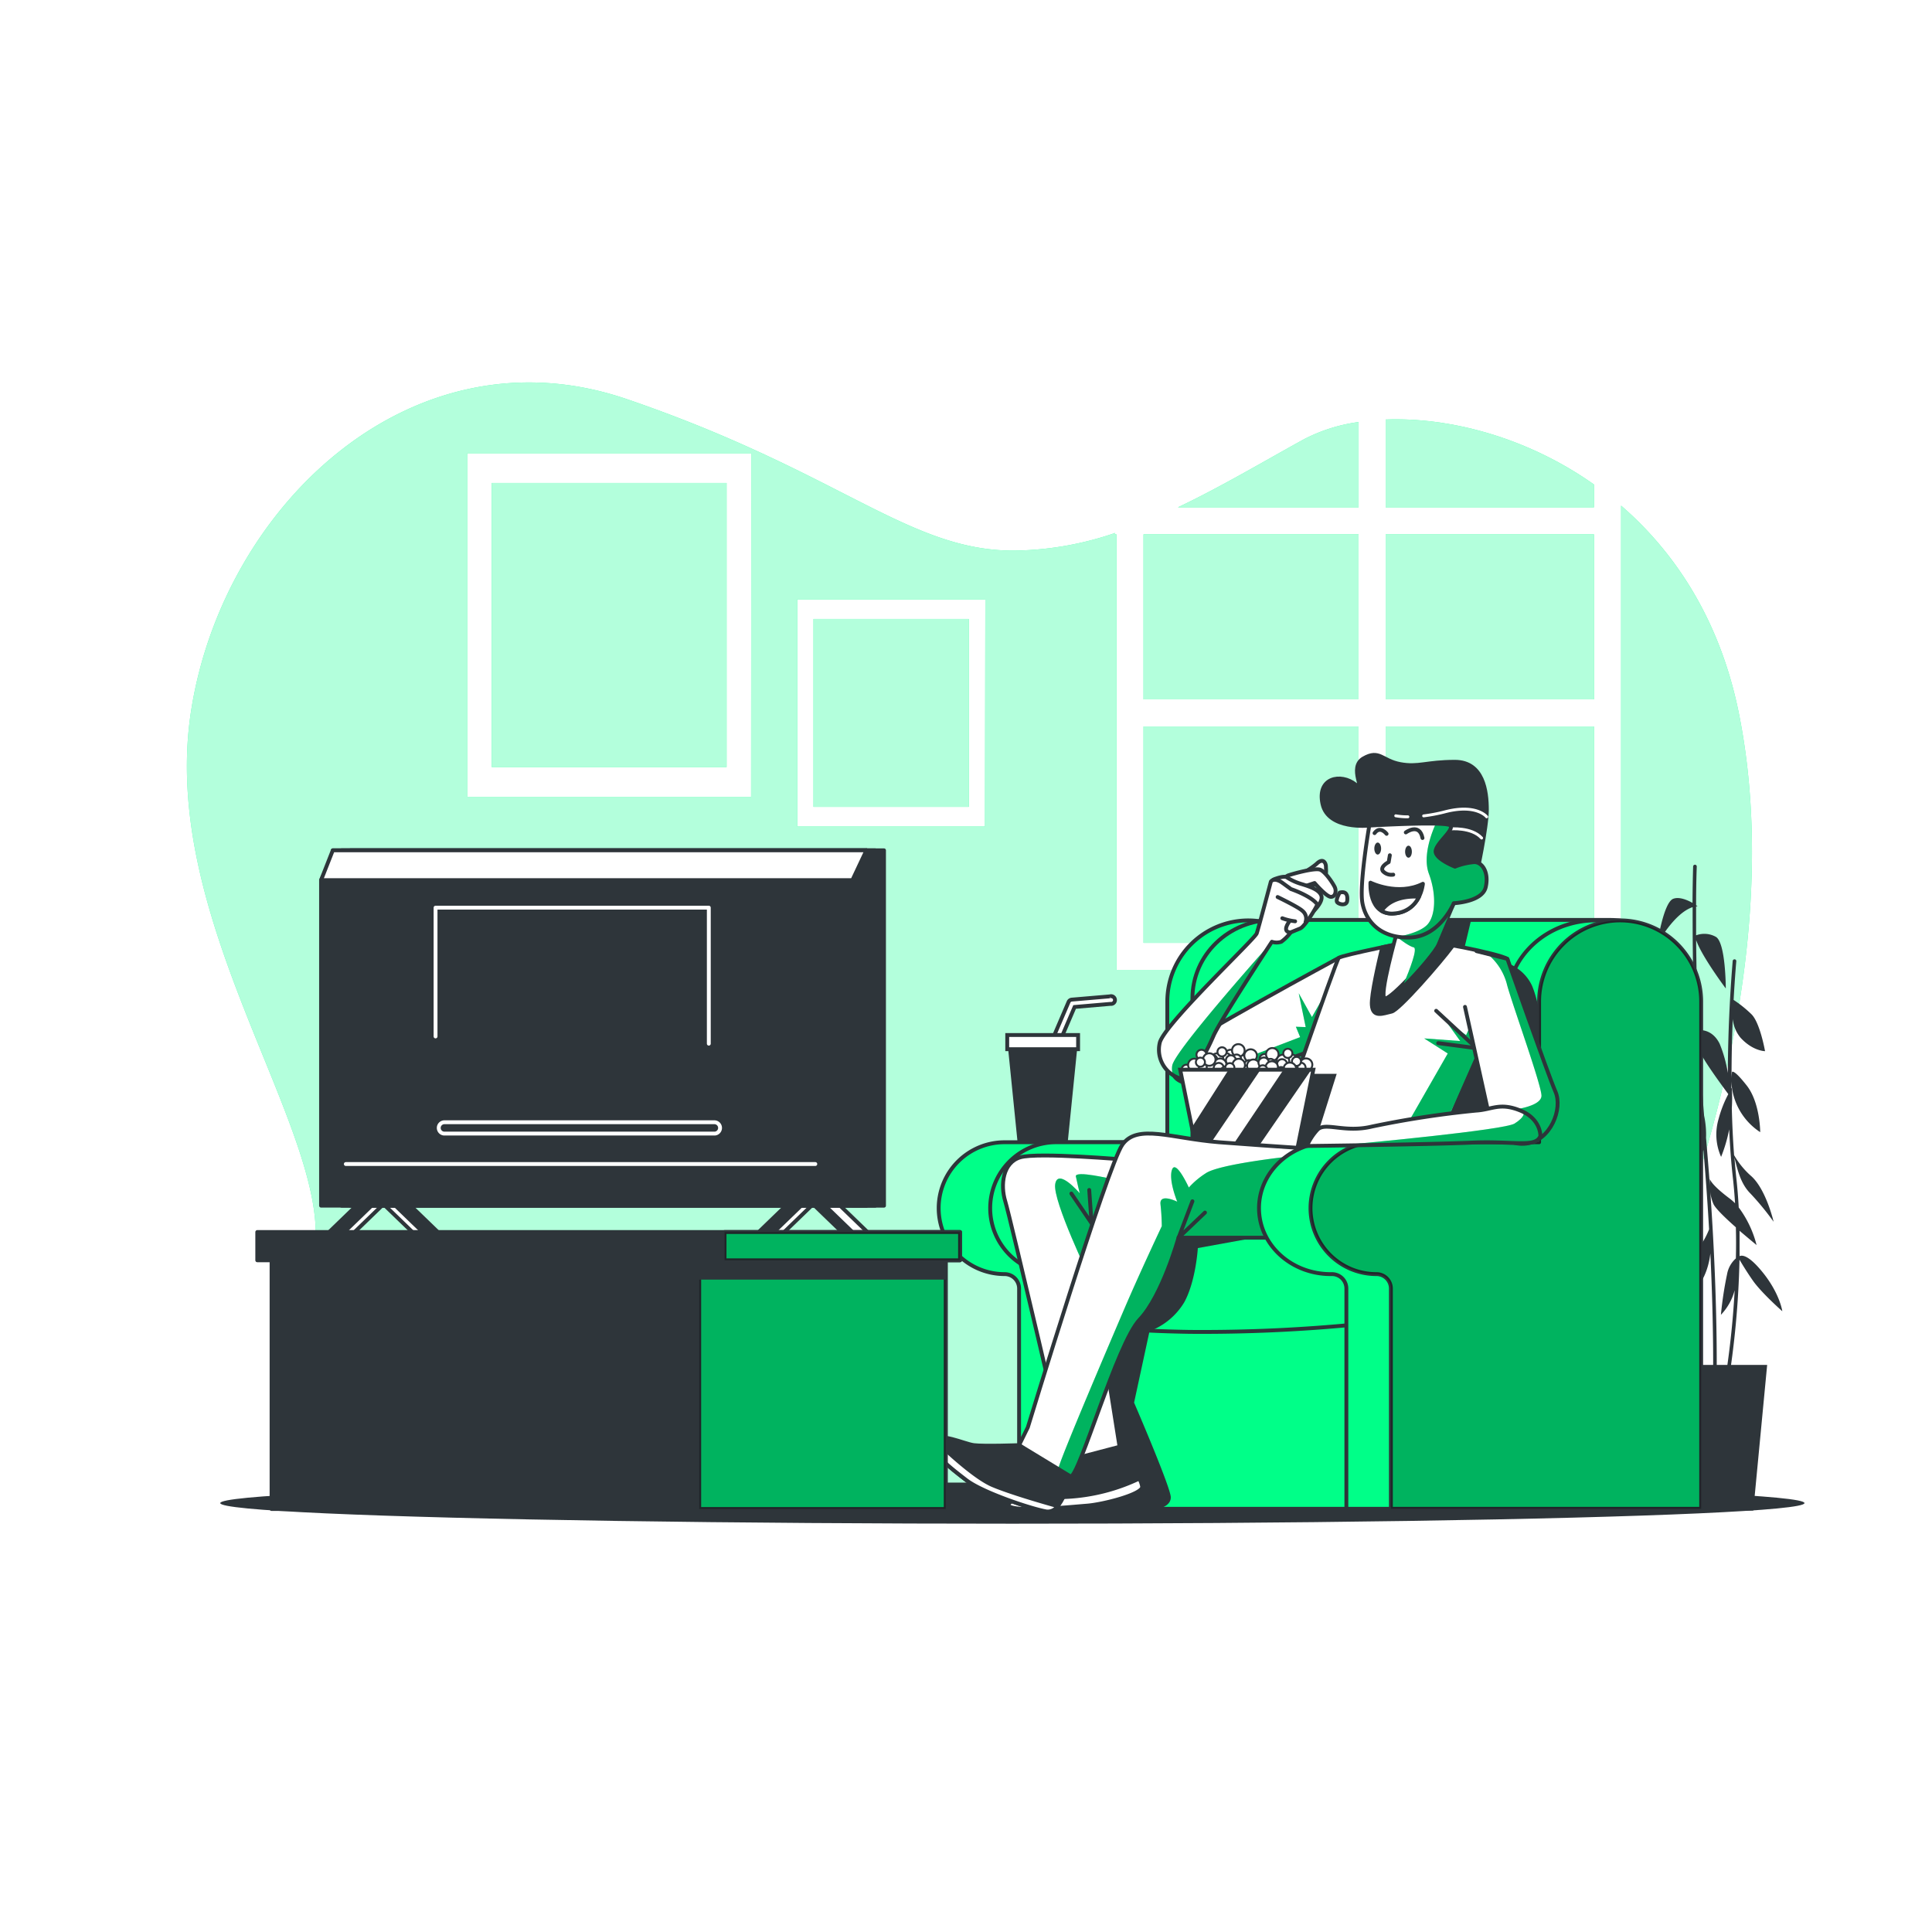 <svg class="animated" id="freepik_stories-movie-night" xmlns="http://www.w3.org/2000/svg" xmlns:xlink="http://www.w3.org/1999/xlink" viewBox="0 0 500 500" version="1.1" xmlns:svgjs="http://svgjs.com/svgjs"><style>svg#freepik_stories-movie-night:not(.animated) .animable {opacity: 0;}svg#freepik_stories-movie-night.animated #freepik--background-simple--inject-1--inject-5 {animation: 1s 1 forwards cubic-bezier(.36,-0.01,.5,1.38) lightSpeedLeft;animation-delay: 0s;}svg#freepik_stories-movie-night.animated #freepik--Shadow--inject-1--inject-5 {animation: 1s 1 forwards cubic-bezier(.36,-0.01,.5,1.38) fadeIn;animation-delay: 0s;}svg#freepik_stories-movie-night.animated #freepik--Plants--inject-1--inject-5 {animation: 1s 1 forwards cubic-bezier(.36,-0.01,.5,1.38) zoomOut;animation-delay: 0s;}svg#freepik_stories-movie-night.animated #freepik--Character--inject-1--inject-5 {animation: 1s 1 forwards cubic-bezier(.36,-0.01,.5,1.38) slideUp;animation-delay: 0s;}svg#freepik_stories-movie-night.animated #freepik--Device--inject-1--inject-5 {animation: 1s 1 forwards cubic-bezier(.36,-0.01,.5,1.38) lightSpeedRight;animation-delay: 0s;}            @keyframes lightSpeedLeft {              from {                transform: translate3d(-50%, 0, 0) skewX(20deg);                opacity: 0;              }              60% {                transform: skewX(-10deg);                opacity: 1;              }              80% {                transform: skewX(2deg);              }              to {                opacity: 1;                transform: translate3d(0, 0, 0);              }            }                    @keyframes fadeIn {                0% {                    opacity: 0;                }                100% {                    opacity: 1;                }            }                    @keyframes zoomOut {                0% {                    opacity: 0;                    transform: scale(1.5);                }                100% {                    opacity: 1;                    transform: scale(1);                }            }                    @keyframes slideUp {                0% {                    opacity: 0;                    transform: translateY(30px);                }                100% {                    opacity: 1;                    transform: inherit;                }            }                    @keyframes lightSpeedRight {              from {                transform: translate3d(50%, 0, 0) skewX(-20deg);                opacity: 0;              }              60% {                transform: skewX(10deg);                opacity: 1;              }              80% {                transform: skewX(-2deg);              }              to {                opacity: 1;                transform: translate3d(0, 0, 0);              }            }        </style><!--Movie night--><g id="freepik--background-simple--inject-1--inject-5" class="animable" style="transform-origin: 250.89px 244.734px;"><rect x="295.94" y="188.01" width="55.66" height="56.01" style="fill: rgb(0, 255, 136); transform-origin: 323.77px 216.015px;" id="elriiy7drqgk" class="animable"></rect><path d="M351.61,131.29V109.22a43.07,43.07,0,0,0-14.36,4.57c-10.47,5.76-21.23,12.19-32.4,17.5Z" style="fill: rgb(0, 255, 136); transform-origin: 328.23px 120.255px;" id="elm1yl34ozpzj" class="animable"></path><rect x="358.61" y="138.29" width="53.91" height="42.71" style="fill: rgb(0, 255, 136); transform-origin: 385.565px 159.645px;" id="el5wputt5o0v4" class="animable"></rect><rect x="358.61" y="188.01" width="53.91" height="56.01" style="fill: rgb(0, 255, 136); transform-origin: 385.565px 216.015px;" id="els9qfr1g27j" class="animable"></rect><rect x="295.94" y="138.29" width="55.66" height="42.71" style="fill: rgb(0, 255, 136); transform-origin: 323.77px 159.645px;" id="elivg0n5e09vk" class="animable"></rect><path d="M358.61,131.29h53.91v-5.9c-17.36-12.28-37.44-17.45-53.91-16.82Z" style="fill: rgb(0, 255, 136); transform-origin: 385.565px 119.904px;" id="elvko8ufduls" class="animable"></path><path d="M430.38,329.44S464,253.82,450,184.51c-4.81-23.8-16.3-41.41-30.46-53.65V251H288.94V138.29h-.35v-.36a83.45,83.45,0,0,1-26.26,4.57c-27.3,0-44.81-20.31-100.12-39.21S57.88,130.59,49.48,183.81,83.09,289.53,81.69,321s-11.41,69.49-11.41,69.49h366.4S423.37,365.85,430.38,329.44Zm-236-123.23H120.9V117.29h73.52Zm60.53,7.7H206.32V155.1H255Z" style="fill: rgb(0, 255, 136); transform-origin: 250.89px 244.734px;" id="eldynaxschfcm" class="animable"></path><rect x="127.26" y="124.99" width="60.78" height="73.52" style="fill: rgb(0, 255, 136); transform-origin: 157.65px 161.75px;" id="elijj7cp1yl4" class="animable"></rect><rect x="210.53" y="160.19" width="40.2" height="48.63" style="fill: rgb(0, 255, 136); transform-origin: 230.63px 184.505px;" id="elz0ccwcmk08n" class="animable"></rect><g id="el9ahhz0eja3l"><g style="opacity: 0.7; transform-origin: 250.89px 244.734px;" class="animable"><rect x="295.94" y="188.01" width="55.66" height="56.01" style="fill: rgb(255, 255, 255); transform-origin: 323.77px 216.015px;" id="elyyz8c4a03eo" class="animable"></rect><path d="M351.61,131.29V109.22a43.07,43.07,0,0,0-14.36,4.57c-10.47,5.76-21.23,12.19-32.4,17.5Z" style="fill: rgb(255, 255, 255); transform-origin: 328.23px 120.255px;" id="el3l6od0lvg0d" class="animable"></path><rect x="358.61" y="138.29" width="53.91" height="42.71" style="fill: rgb(255, 255, 255); transform-origin: 385.565px 159.645px;" id="elw4ybct2asvs" class="animable"></rect><rect x="358.61" y="188.01" width="53.91" height="56.01" style="fill: rgb(255, 255, 255); transform-origin: 385.565px 216.015px;" id="elnaqnohbumcq" class="animable"></rect><rect x="295.94" y="138.29" width="55.66" height="42.71" style="fill: rgb(255, 255, 255); transform-origin: 323.77px 159.645px;" id="elyqpg4wdk5mk" class="animable"></rect><path d="M358.61,131.29h53.91v-5.9c-17.36-12.28-37.44-17.45-53.91-16.82Z" style="fill: rgb(255, 255, 255); transform-origin: 385.565px 119.904px;" id="elzyinrp6zcof" class="animable"></path><path d="M430.38,329.44S464,253.82,450,184.51c-4.81-23.8-16.3-41.41-30.46-53.65V251H288.94V138.29h-.35v-.36a83.45,83.45,0,0,1-26.26,4.57c-27.3,0-44.81-20.31-100.12-39.21S57.88,130.59,49.48,183.81,83.09,289.53,81.69,321s-11.41,69.49-11.41,69.49h366.4S423.37,365.85,430.38,329.44Zm-236-123.23H120.9V117.29h73.52Zm60.53,7.7H206.32V155.1H255Z" style="fill: rgb(255, 255, 255); transform-origin: 250.89px 244.734px;" id="elxhhzoyorh4" class="animable"></path><rect x="127.26" y="124.99" width="60.78" height="73.52" style="fill: rgb(255, 255, 255); transform-origin: 157.65px 161.75px;" id="elcyiy71b2y06" class="animable"></rect><rect x="210.53" y="160.19" width="40.2" height="48.63" style="fill: rgb(255, 255, 255); transform-origin: 230.63px 184.505px;" id="elo3jxy4rj4g" class="animable"></rect></g></g></g><g id="freepik--Shadow--inject-1--inject-5" class="animable" style="transform-origin: 262px 389px;"><ellipse cx="262" cy="389" rx="205" ry="5.33" style="fill: rgb(46, 53, 58); transform-origin: 262px 389px;" id="elyzab5ahjg5" class="animable"></ellipse></g><g id="freepik--Plants--inject-1--inject-5" class="animable" style="transform-origin: 443.645px 307.36px;"><path d="M455.86,328.89c-3.39-4.07-5-4.11-5.66-3.8q0-3.22,0-6.56c2.35,2,4.4,3.69,4.4,3.69a27.58,27.58,0,0,0-4.62-9.73c-.14-2.48-.33-5-.6-7.42-.2-1.81-.36-3.65-.51-5.49.81,3.21,1.6,6.76,4.14,9.3a70.4,70.4,0,0,1,6,7.31s-1.91-8.26-5.72-11.75a21.24,21.24,0,0,1-4.51-5.49c-.3-4.06-.49-8.16-.59-12.18a39.1,39.1,0,0,0,0-5.2l-.11.14c0-.63,0-1.25,0-1.86A16.43,16.43,0,0,0,455.54,293s0-7.62-3.49-12.07-3.81-3.49-3.81-3.49c-.07.59-.11,1.17-.12,1.72,0-5.64.13-10.91.32-15.44a8.93,8.93,0,0,0,2,4.83c3.18,3.49,6.35,3.49,6.35,3.49s-1.27-7.3-3.49-9.53a31.13,31.13,0,0,0-4.64-3.73c.33-6,.68-9.85.69-10a.46.46,0,0,0-.42-.51.48.48,0,0,0-.51.42c0,.2-1.2,13-1.26,29a33.9,33.9,0,0,0-2.12-7.58c-1.9-3.82-5.08-3.5-5.08-3.5a3.12,3.12,0,0,0-.4-.05c-.38-8.76-.55-16.7-.6-23.27,1.4,4.16,7.67,12.52,7.67,12.52s0-11.75-2.54-13.34a6.1,6.1,0,0,0-5.14-.41c0-2.77,0-5.28,0-7.48l.39-.05-.39-.26c0-6.19.17-9.87.17-10a.46.46,0,0,0-.45-.48.47.47,0,0,0-.49.45c0,.1-.12,3.57-.16,9.43-1.34-.75-3.44-1.66-5-1.06-2.54,1-4.13,11.75-4.13,11.75s4.28-8,9.16-9.59c0,6.33,0,15.15.38,25.42-1.13-.15-5.1-.48-7,2-2.23,2.85-5.4,12.7-5.4,12.7l12.4-14.27q.1,3,.24,6.16c-.27.3-.16.88.07,1.56.32,6.65.75,13.75,1.36,21a47,47,0,0,0-4.86,6.46c-3.5,5.4-3.81,13.66-3.81,13.66s7.86-8.18,9.41-11.81c.63,7.33,1.11,14.21,1.47,20.5a20.26,20.26,0,0,1-3.58,5.92c-3.18,3.81-3.18,12.39-3.18,12.39s6-2.8,7.09-12.07c.94,19.73.7,32.27.69,32.45a.47.47,0,0,0,.46.48h0a.46.46,0,0,0,.47-.46c0-.22.39-19.79-1.65-48.56a10.4,10.4,0,0,0,.87,3.38c.62,1.23,3.23,3.71,5.76,5.95.07,2.73.07,5.42,0,8.05a7.13,7.13,0,0,0-2.28,4.11,94.13,94.13,0,0,0-1.59,10.48,14.43,14.43,0,0,0,3.56-6.37,225.32,225.32,0,0,1-2.78,25.14.48.48,0,0,0,.38.55h.09a.47.47,0,0,0,.46-.39A232.9,232.9,0,0,0,450.18,326c.59,1,1.86,3.13,3.46,5.41,2.22,3.18,7.62,7.94,7.62,7.94S460.63,334.61,455.86,328.89Zm-8.26-18.74c-5.08-3.81-5.08-5.08-5.08-5.08a18.27,18.27,0,0,0,0,1.87c-.29-4-.63-8.16-1-12.46a23.22,23.22,0,0,0-.5-5.74c-.47-5.72-.83-11.29-1.12-16.63,1,2.34,5.33,8.27,7.35,11v.11a30.13,30.13,0,0,0-2.47,6.33,14.17,14.17,0,0,0,.64,9.85,38.73,38.73,0,0,0,2.09-7.11c.2,4.32.51,8.68,1,12.92q.33,3.09.52,6.19A13.06,13.06,0,0,0,447.6,310.15Z" style="fill: rgb(46, 53, 58); transform-origin: 443.645px 291.69px;" id="elzacxuox39o" class="animable"></path><polygon points="453.75 390.93 437 390.93 433.42 353.24 457.34 353.24 453.75 390.93" style="fill: rgb(46, 53, 58); transform-origin: 445.38px 372.085px;" id="el35dmqszurb7" class="animable"></polygon></g><g id="freepik--Character--inject-1--inject-5" class="animable" style="transform-origin: 340.848px 293.298px;"><path d="M302.1,259.2v36.41H260a17.06,17.06,0,0,0-17.07,17.06h0A17.07,17.07,0,0,0,260,329.74h0a3.74,3.74,0,0,1,3.74,3.74v57H344V259.2a21,21,0,0,0-20.8-21h0A21,21,0,0,0,302.1,259.2Z" style="fill: rgb(0, 255, 136); stroke: rgb(46, 53, 58); stroke-miterlimit: 10; transform-origin: 293.465px 314.34px;" id="elf1tc3bd137n" class="animable"></path><path d="M315.43,259.2v36.41h-42.1a17.06,17.06,0,0,0-17.07,17.06h0a17.07,17.07,0,0,0,17.07,17.07h0a3.74,3.74,0,0,1,3.74,3.74v57h80.29V259.2a21,21,0,0,0-20.8-21h0A21,21,0,0,0,315.43,259.2Z" style="fill: rgb(0, 255, 136); stroke: rgb(46, 53, 58); stroke-miterlimit: 10; transform-origin: 306.81px 314.34px;" id="el268q9avmqux" class="animable"></path><path d="M326.5,320,310,323s-.5,8.5-3.5,14a17.66,17.66,0,0,1-9,7.5l-4,18.5s9.5,22,9.5,24.5-3.5,3-3.5,3h-20V314H329Z" style="fill: rgb(46, 53, 58); transform-origin: 304.25px 352.25px;" id="elzng4rtmgcmj" class="animable"></path><path d="M308.6,306.08V258.37c0-11.21,9.41-20.3,21-20.3h87c11.6,0,21,9.09,21,20.3v55.77H327.27Z" style="fill: rgb(0, 255, 136); stroke: rgb(46, 53, 58); stroke-miterlimit: 10; transform-origin: 373.1px 276.105px;" id="el0jwah05mhws" class="animable"></path><path d="M380.73,238.06l-1.84,7.7L390,249.15s4.59,1.65,6.47,5.85,3.08,13.24,3.08,13.24l.31,8.62V294h-36l4.92-47.6,4.62-8Z" style="fill: rgb(46, 53, 58); transform-origin: 381.86px 266.03px;" id="el221l0qcnqed" class="animable"></path><path d="M351.19,342.74A409.1,409.1,0,0,1,308,344.69c-21.78-.32-34.78-2.6-34.78-2.6" style="fill: none; stroke: rgb(46, 53, 58); stroke-miterlimit: 10; transform-origin: 312.205px 343.396px;" id="elz8e6n2vgf3o" class="animable"></path><path d="M346.47,247.9S306.73,269.36,304.78,272s-3.17,8,3.66,8.53,32.67-9.26,32.67-9.26Z" style="fill: rgb(255, 255, 255); transform-origin: 324.861px 264.225px;" id="elsvy9z03l9g" class="animable"></path><g style="clip-path: url(&quot;#freepik--clip-path--inject-1--inject-5&quot;); transform-origin: 328.82px 266.984px;" id="elgyn99dxsbp" class="animable"><path d="M343.06,257l-3.53,6.21-3.42-6.16,1.8,8.76-2.54-.09,1.1,2.68-21.89,8.4s7.18.83,12.65-1.2,10.38-3.34,10.38-3.34Z" style="fill: rgb(0, 255, 136); transform-origin: 328.82px 266.984px;" id="elkg3vw70g2f" class="animable"></path><g id="elc7sq4ln2c7t"><path d="M343.06,257l-3.53,6.21-3.42-6.16,1.8,8.76-2.54-.09,1.1,2.68-21.89,8.4s7.18.83,12.65-1.2,10.38-3.34,10.38-3.34Z" style="opacity: 0.3; mix-blend-mode: multiply; transform-origin: 328.82px 266.984px;" class="animable"></path></g></g><path d="M346.47,247.9S306.73,269.36,304.78,272s-3.17,8,3.66,8.53,32.67-9.26,32.67-9.26Z" style="fill: none; stroke: rgb(46, 53, 58); stroke-linecap: round; stroke-linejoin: round; transform-origin: 324.861px 264.225px;" id="elhg99hkn5v4s" class="animable"></path><path d="M335.35,226.75a19.76,19.76,0,0,0,5.36-3.17c1.71-1.71,2.44-.24,2.44.73s.49,3.42-1.95,4.39S335.35,229.19,335.35,226.75Z" style="fill: rgb(255, 255, 255); stroke: rgb(46, 53, 58); stroke-linecap: round; stroke-linejoin: round; transform-origin: 339.27px 225.981px;" id="elsx59njjpe2e" class="animable"></path><path d="M329.82,229.08a21.44,21.44,0,0,1,3.48-2.5c1-.36,7.06-2.1,8.41-1.48s3.14,3.33,3.69,4.41.18,2.65-1,2.59-4.19-3.58-4.19-3.58l-5,1.66s-2.07.92-3.08.33S330.09,230.26,329.82,229.08Z" style="fill: rgb(255, 255, 255); stroke: rgb(46, 53, 58); stroke-linecap: round; stroke-linejoin: round; transform-origin: 337.735px 228.535px;" id="elpcj09tftspo" class="animable"></path><path d="M330.11,227.42s2.28-.86,2.94-.35a14.46,14.46,0,0,0,4,1.78c2.09.67,4.42,1.44,4.92,3s-2,3.93-2,3.93a73,73,0,0,0-6.86-4.18C331,230.54,327.58,228.15,330.11,227.42Z" style="fill: rgb(255, 255, 255); stroke: rgb(46, 53, 58); stroke-linecap: round; stroke-linejoin: round; transform-origin: 335.625px 231.344px;" id="elx7gprehbgyn" class="animable"></path><path d="M334.1,230.09l-2.2-1.6s-2-1.56-3-.34c0,0-3.17,11.95-3.66,13.41S301.37,265,300.15,269.84a7.76,7.76,0,0,0,5.36,9.27c2.93.73,6.83-7.07,8.53-11s15.12-24.38,15.12-24.38a3.87,3.87,0,0,0,2.44,0,11.18,11.18,0,0,0,2.44-2.44l2.44-1c1.21-.48,4.14-5.36,4.38-6.09a.65.65,0,0,0,0-.22C339.18,231.79,334.1,230.09,334.1,230.09Z" style="fill: rgb(255, 255, 255); transform-origin: 320.401px 253.421px;" id="el6hrjzs6wker" class="animable"></path><g style="clip-path: url(&quot;#freepik--clip-path-2--inject-1--inject-5&quot;); transform-origin: 316.232px 261.444px;" id="el7n3jwrzrh72" class="animable"><path d="M303.59,278.25a6.74,6.74,0,0,0,1.92.86c2.93.73,6.83-7.07,8.53-11s15.12-24.38,15.12-24.38-25.06,28-25.78,32A4.92,4.92,0,0,0,303.59,278.25Z" style="fill: rgb(0, 255, 136); mix-blend-mode: multiply; transform-origin: 316.232px 261.444px;" id="elzc6d5k706ag" class="animable"></path><g id="elc79cstaycan"><path d="M303.59,278.25a6.74,6.74,0,0,0,1.92.86c2.93.73,6.83-7.07,8.53-11s15.12-24.38,15.12-24.38-25.06,28-25.78,32A4.92,4.92,0,0,0,303.59,278.25Z" style="opacity: 0.3; mix-blend-mode: multiply; transform-origin: 316.232px 261.444px;" class="animable"></path></g></g><path d="M334.1,230.09l-2.2-1.6s-2-1.56-3-.34c0,0-3.17,11.95-3.66,13.41S301.37,265,300.15,269.84a7.76,7.76,0,0,0,5.36,9.27c2.93.73,6.83-7.07,8.53-11s15.12-24.38,15.12-24.38a3.87,3.87,0,0,0,2.44,0,11.18,11.18,0,0,0,2.44-2.44l2.44-1c1.21-.48,4.14-5.36,4.38-6.09a.65.65,0,0,0,0-.22C339.18,231.79,334.1,230.09,334.1,230.09Z" style="fill: none; stroke: rgb(46, 53, 58); stroke-linecap: round; stroke-linejoin: round; transform-origin: 320.401px 253.421px;" id="elcfgz9vbdmc" class="animable"></path><path d="M331.86,237.64a14.31,14.31,0,0,0,3.32.79" style="fill: none; stroke: rgb(46, 53, 58); stroke-linecap: round; stroke-linejoin: round; transform-origin: 333.52px 238.035px;" id="elzr82yl7gq07" class="animable"></path><path d="M333.6,238.59s-2,2.61.44,2.73" style="fill: none; stroke: rgb(46, 53, 58); stroke-linecap: round; stroke-linejoin: round; transform-origin: 333.434px 239.955px;" id="elzvij43318z" class="animable"></path><path d="M330.65,232.15s5.48,2.64,6.43,3.59a2.54,2.54,0,0,1,.8,2.85" style="fill: none; stroke: rgb(46, 53, 58); stroke-linecap: round; stroke-linejoin: round; transform-origin: 334.341px 235.37px;" id="el0bugx2hmyvql" class="animable"></path><path d="M346.71,231s-1.2,2-.6,2.56,2.4.9,2.55-.45S348.51,230.54,346.71,231Z" style="fill: rgb(255, 255, 255); stroke: rgb(46, 53, 58); stroke-linecap: round; stroke-linejoin: round; transform-origin: 347.318px 232.476px;" id="el5hync5ww7kt" class="animable"></path><path d="M289.74,374.38s5.86,8.45,5.86,10.41-10.08,4.55-14.31,4.87-14.3,1.3-18.53.65,0-2.27,4.23-5.2,8.13-3.9,9.1-7.15Z" style="fill: rgb(46, 53, 58); stroke: rgb(46, 53, 58); stroke-miterlimit: 10; transform-origin: 278.304px 382.454px;" id="ell93gav5fsn" class="animable"></path><path d="M281.29,389.66c4.23-.32,14.31-2.92,14.31-4.87a6.32,6.32,0,0,0-.76-2.14,49.4,49.4,0,0,1-18.42,4.74c-6.77.35-11.08.41-13.61.4-2,1.29-2.74,2.11-.05,2.52C267,391,277.07,390,281.29,389.66Z" style="fill: rgb(255, 255, 255); stroke: rgb(46, 53, 58); stroke-miterlimit: 10; transform-origin: 278.307px 386.599px;" id="elks1tvib9seg" class="animable"></path><path d="M291.7,300.16s-23.09-2-27.64-.65-5.2,7.15-3.9,11.38S276.09,378,276.09,378l13.65-3.58-7.47-47.24Z" style="fill: rgb(255, 255, 255); transform-origin: 275.634px 338.521px;" id="elsip4wxwkbq" class="animable"></path><g style="clip-path: url(&quot;#freepik--clip-path-3--inject-1--inject-5&quot;); transform-origin: 280.408px 317.354px;" id="elm9jo75u69mn" class="animable"><path d="M287.77,305.14s-9.68-2.34-9.34-.67,1,4.34,1,4.34-5.68-6.68-6.35-2.34,9,24.37,9,24.37Z" style="fill: rgb(0, 255, 136); transform-origin: 280.408px 317.354px;" id="el24bm18jblf8h" class="animable"></path><g id="elymfbezk89fm"><path d="M287.77,305.14s-9.68-2.34-9.34-.67,1,4.34,1,4.34-5.68-6.68-6.35-2.34,9,24.37,9,24.37Z" style="opacity: 0.3; mix-blend-mode: multiply; transform-origin: 280.408px 317.354px;" class="animable"></path></g></g><path d="M291.7,300.16s-23.09-2-27.64-.65-5.2,7.15-3.9,11.38S276.09,378,276.09,378l13.65-3.58-7.47-47.24Z" style="fill: none; stroke: rgb(46, 53, 58); stroke-miterlimit: 10; transform-origin: 275.634px 338.521px;" id="eld0s4k6b2k8v" class="animable"></path><polyline points="277.27 308.89 282.5 316.59 281.89 307.96" style="fill: none; stroke: rgb(46, 53, 58); stroke-linecap: round; stroke-linejoin: round; transform-origin: 279.885px 312.275px;" id="eloj8ugw19ffr" class="animable"></polyline><path d="M365.73,243.51s-18.53,3.66-19.26,4.39-17.55,49.5-17.55,49.5h43.15s19.75-48,18-49.25S369.39,243,365.73,243.51Z" style="fill: rgb(255, 255, 255); stroke: rgb(46, 53, 58); stroke-linecap: round; stroke-linejoin: round; transform-origin: 359.55px 270.432px;" id="elp2xcvtoo2ac" class="animable"></path><polygon points="380.27 266.03 379.42 267.89 374 263.99 377.9 269.42 368.57 268.74 374.68 272.64 364.68 290.1 375.19 288.4 382.13 272.64 380.27 266.03" style="fill: rgb(0, 255, 136); transform-origin: 373.405px 277.045px;" id="elib6ta1t0lj" class="animable"></polygon><g id="el5wfojjxbawa"><polygon points="380.27 266.03 379.42 267.89 374 263.99 377.9 269.42 368.57 268.74 374.68 272.64 364.68 290.1 375.19 288.4 382.13 272.64 380.27 266.03" style="opacity: 0.3; mix-blend-mode: multiply; transform-origin: 373.405px 277.045px;" class="animable"></polygon></g><polyline points="371.68 261.59 382.14 271.27 372.2 269.96" style="fill: none; stroke: rgb(46, 53, 58); stroke-linecap: round; stroke-linejoin: round; transform-origin: 376.91px 266.43px;" id="eli0tdmktutr" class="animable"></polyline><path d="M365.73,243.51s-3.8.75-8,1.64c-.92,3.81-2.89,12.32-2.7,14.94.24,3.42,2.92,2.2,5.12,1.71,1.92-.43,12.51-12.53,15.88-17.11C371.49,243.87,367.26,243.31,365.73,243.51Z" style="fill: rgb(46, 53, 58); stroke: rgb(46, 53, 58); stroke-linecap: round; stroke-linejoin: round; transform-origin: 365.524px 252.943px;" id="el9wfb6msszxo" class="animable"></path><polygon points="337.56 277.9 345.94 277.9 339.47 298.42 330.85 298.42 337.56 277.9" style="fill: rgb(46, 53, 58); transform-origin: 338.395px 288.16px;" id="elenim0tnx4ka" class="animable"></polygon><path d="M361.59,241.07s-4.88,17.07-3.17,17.32,12.43-11.71,13.41-14.15,4.4-10.49,4.4-10.49S369.39,240.59,361.59,241.07Z" style="fill: rgb(255, 255, 255); stroke: rgb(46, 53, 58); stroke-linecap: round; stroke-linejoin: round; transform-origin: 367.143px 246.072px;" id="el2w4bfviqjp7" class="animable"></path><path d="M371.83,244.24c1-2.43,4.4-10.49,4.4-10.49s-6.84,6.84-14.64,7.32l-.34,1.2c1.23,1,3.52,2.67,4.61,2.91s-1,5.65-2.51,9.29C367,250.82,371.23,245.74,371.83,244.24Z" style="fill: rgb(0, 255, 136); mix-blend-mode: multiply; transform-origin: 368.74px 244.11px;" id="elh88ptw5sayb" class="animable"></path><g id="elqe74hxn7vve"><path d="M371.83,244.24c1-2.43,4.4-10.49,4.4-10.49s-6.84,6.84-14.64,7.32l-.34,1.2c1.23,1,3.52,2.67,4.61,2.91s-1,5.65-2.51,9.29C367,250.82,371.23,245.74,371.83,244.24Z" style="opacity: 0.3; mix-blend-mode: multiply; transform-origin: 368.74px 244.11px;" class="animable"></path></g><path d="M354.37,213.66s-10.63,1.18-12.11-5.61,4.74-8.05,8.57-5c2.93,2.32-2.07-4.43,2.06-6.79s4.73.59,9.46,1.48,6.79-.59,14.17-.59,8.28,7.68,8.28,12.4-2.66,16.84-2.66,16.84-4.43,1.18-7.68,0-7.09-5-5.91-7.38-1.77-3.55-4.73-3.55S354.37,213.66,354.37,213.66Z" style="fill: rgb(46, 53, 58); stroke: rgb(46, 53, 58); stroke-linecap: round; stroke-linejoin: round; transform-origin: 363.418px 211.139px;" id="elt5ffl9zzr9n" class="animable"></path><path d="M368.44,211.15a42.43,42.43,0,0,0,5.59-1.07c8.11-2.09,10.72,1.31,10.72,1.31" style="fill: none; stroke: rgb(255, 255, 255); stroke-linecap: round; stroke-linejoin: round; stroke-width: 0.75px; transform-origin: 376.595px 210.395px;" id="elssw87b6888" class="animable"></path><path d="M361.22,211.13a17,17,0,0,0,3.14.26" style="fill: none; stroke: rgb(255, 255, 255); stroke-linecap: round; stroke-linejoin: round; stroke-width: 0.75px; transform-origin: 362.79px 211.26px;" id="el0aa083dviyvn" class="animable"></path><path d="M375.34,214.53s5.49-.53,8.1,2.35" style="fill: none; stroke: rgb(255, 255, 255); stroke-linecap: round; stroke-linejoin: round; stroke-width: 0.75px; transform-origin: 379.39px 215.686px;" id="el39006xldiqi" class="animable"></path><path d="M308.37,276.83a1.29,1.29,0,1,1-1.29-1.29A1.29,1.29,0,0,1,308.37,276.83Z" style="fill: rgb(255, 255, 255); stroke: rgb(46, 53, 58); stroke-miterlimit: 10; stroke-width: 0.5px; transform-origin: 307.08px 276.83px;" id="el8rcvefmi62f" class="animable"></path><circle cx="309.1" cy="275.6" r="1.62" style="fill: rgb(255, 255, 255); stroke: rgb(46, 53, 58); stroke-miterlimit: 10; stroke-width: 0.5px; transform-origin: 309.1px 275.6px;" id="elboix6tx7bhb" class="animable"></circle><circle cx="308.65" cy="277.95" r="1.18" style="fill: rgb(255, 255, 255); stroke: rgb(46, 53, 58); stroke-miterlimit: 10; stroke-width: 0.5px; transform-origin: 308.65px 277.95px;" id="elvuekn71a7ke" class="animable"></circle><path d="M337.28,276.77a1.29,1.29,0,1,1-1.29-1.28A1.29,1.29,0,0,1,337.28,276.77Z" style="fill: rgb(255, 255, 255); stroke: rgb(46, 53, 58); stroke-miterlimit: 10; stroke-width: 0.5px; transform-origin: 335.99px 276.78px;" id="elmrxaiqb8bo" class="animable"></path><path d="M339.63,275.54a1.63,1.63,0,1,1-1.62-1.62A1.62,1.62,0,0,1,339.63,275.54Z" style="fill: rgb(255, 255, 255); stroke: rgb(46, 53, 58); stroke-miterlimit: 10; stroke-width: 0.5px; transform-origin: 338px 275.55px;" id="eli47siklue3s" class="animable"></path><path d="M338.74,277.9a1.18,1.18,0,1,1-1.18-1.18A1.17,1.17,0,0,1,338.74,277.9Z" style="fill: rgb(255, 255, 255); stroke: rgb(46, 53, 58); stroke-miterlimit: 10; stroke-width: 0.5px; transform-origin: 337.56px 277.9px;" id="el4nxw31vs5j" class="animable"></path><path d="M322.94,274.42a1.29,1.29,0,1,1-1.29-1.29A1.29,1.29,0,0,1,322.94,274.42Z" style="fill: rgb(255, 255, 255); stroke: rgb(46, 53, 58); stroke-miterlimit: 10; stroke-width: 0.5px; transform-origin: 321.65px 274.42px;" id="elc1iz38axwmi" class="animable"></path><path d="M325.29,273.19a1.63,1.63,0,1,1-1.63-1.63A1.62,1.62,0,0,1,325.29,273.19Z" style="fill: rgb(255, 255, 255); stroke: rgb(46, 53, 58); stroke-miterlimit: 10; stroke-width: 0.5px; transform-origin: 323.66px 273.19px;" id="elw8znd6t38dq" class="animable"></path><circle cx="323.22" cy="275.54" r="1.18" style="fill: rgb(255, 255, 255); stroke: rgb(46, 53, 58); stroke-miterlimit: 10; stroke-width: 0.5px; transform-origin: 323.22px 275.54px;" id="elodtzz65yx2" class="animable"></circle><circle cx="318.45" cy="272.96" r="1.29" style="fill: rgb(255, 255, 255); stroke: rgb(46, 53, 58); stroke-miterlimit: 10; stroke-width: 0.5px; transform-origin: 318.45px 272.96px;" id="elmcl8uyrk7kj" class="animable"></circle><path d="M322.1,271.73a1.63,1.63,0,1,1-3.25,0,1.63,1.63,0,0,1,3.25,0Z" style="fill: rgb(255, 255, 255); stroke: rgb(46, 53, 58); stroke-miterlimit: 10; stroke-width: 0.5px; transform-origin: 320.475px 271.858px;" id="elab6ani3aduw" class="animable"></path><path d="M321.2,274.09a1.18,1.18,0,1,1-1.18-1.18A1.17,1.17,0,0,1,321.2,274.09Z" style="fill: rgb(255, 255, 255); stroke: rgb(46, 53, 58); stroke-miterlimit: 10; stroke-width: 0.5px; transform-origin: 320.02px 274.09px;" id="elmwoxrnwrbe8" class="animable"></path><path d="M328.54,274.09a1.29,1.29,0,1,1-1.29-1.29A1.28,1.28,0,0,1,328.54,274.09Z" style="fill: rgb(255, 255, 255); stroke: rgb(46, 53, 58); stroke-miterlimit: 10; stroke-width: 0.5px; transform-origin: 327.25px 274.09px;" id="elan27gfv04hh" class="animable"></path><circle cx="329.27" cy="272.85" r="1.62" style="fill: rgb(255, 255, 255); stroke: rgb(46, 53, 58); stroke-miterlimit: 10; stroke-width: 0.5px; transform-origin: 329.27px 272.85px;" id="elgpixzqi0jt" class="animable"></circle><circle cx="328.82" cy="275.21" r="1.18" style="fill: rgb(255, 255, 255); stroke: rgb(46, 53, 58); stroke-miterlimit: 10; stroke-width: 0.5px; transform-origin: 328.82px 275.21px;" id="ela3qysqemyh6" class="animable"></circle><path d="M333.13,273.75a1.29,1.29,0,1,1,.74,1.67A1.29,1.29,0,0,1,333.13,273.75Z" style="fill: rgb(255, 255, 255); stroke: rgb(46, 53, 58); stroke-miterlimit: 10; stroke-width: 0.5px; transform-origin: 334.333px 274.216px;" id="el8753tqitung" class="animable"></path><path d="M330.49,274a1.63,1.63,0,1,1,.93,2.11A1.63,1.63,0,0,1,330.49,274Z" style="fill: rgb(255, 255, 255); stroke: rgb(46, 53, 58); stroke-miterlimit: 10; stroke-width: 0.5px; transform-origin: 332.009px 274.59px;" id="eld5dyl7xits" class="animable"></path><path d="M332.19,272.18a1.16,1.16,0,0,1,1.52-.67,1.18,1.18,0,1,1-1.52.67Z" style="fill: rgb(255, 255, 255); stroke: rgb(46, 53, 58); stroke-miterlimit: 10; stroke-width: 0.5px; transform-origin: 333.288px 272.609px;" id="elbxfhr0mvc3q" class="animable"></path><path d="M335.39,275.83a1.29,1.29,0,1,1,.73,1.67A1.29,1.29,0,0,1,335.39,275.83Z" style="fill: rgb(255, 255, 255); stroke: rgb(46, 53, 58); stroke-miterlimit: 10; stroke-width: 0.5px; transform-origin: 336.592px 276.299px;" id="elmm98jyjqm5" class="animable"></path><path d="M332.75,276.12a1.63,1.63,0,1,1,.92,2.11A1.63,1.63,0,0,1,332.75,276.12Z" style="fill: rgb(255, 255, 255); stroke: rgb(46, 53, 58); stroke-miterlimit: 10; stroke-width: 0.5px; transform-origin: 334.268px 276.714px;" id="eler3c1acd6t4" class="animable"></path><path d="M334.44,274.26a1.17,1.17,0,1,1,.67,1.52A1.17,1.17,0,0,1,334.44,274.26Z" style="fill: rgb(255, 255, 255); stroke: rgb(46, 53, 58); stroke-miterlimit: 10; stroke-width: 0.5px; transform-origin: 335.529px 274.688px;" id="el6tx0npa2alj" class="animable"></path><path d="M316.11,273.37a1.28,1.28,0,0,1,1.67-.73,1.29,1.29,0,0,1-.94,2.4A1.29,1.29,0,0,1,316.11,273.37Z" style="fill: rgb(255, 255, 255); stroke: rgb(46, 53, 58); stroke-miterlimit: 10; stroke-width: 0.5px; transform-origin: 317.284px 273.829px;" id="elwxmqes0c89p" class="animable"></path><path d="M313.47,273.66a1.63,1.63,0,1,1,.93,2.1A1.62,1.62,0,0,1,313.47,273.66Z" style="fill: rgb(255, 255, 255); stroke: rgb(46, 53, 58); stroke-miterlimit: 10; stroke-width: 0.5px; transform-origin: 314.991px 274.242px;" id="elji9nl5z8je" class="animable"></path><path d="M315.16,271.79a1.18,1.18,0,0,1,2.2.86,1.18,1.18,0,0,1-2.2-.86Z" style="fill: rgb(255, 255, 255); stroke: rgb(46, 53, 58); stroke-miterlimit: 10; stroke-width: 0.5px; transform-origin: 316.26px 272.22px;" id="el2ysj6yx54q6" class="animable"></path><path d="M323.61,277.06a1.29,1.29,0,1,1-1.29-1.29A1.28,1.28,0,0,1,323.61,277.06Z" style="fill: rgb(255, 255, 255); stroke: rgb(46, 53, 58); stroke-miterlimit: 10; stroke-width: 0.5px; transform-origin: 322.32px 277.06px;" id="elzkrnt9tfg0i" class="animable"></path><path d="M326,275.82a1.63,1.63,0,1,1-1.62-1.62A1.63,1.63,0,0,1,326,275.82Z" style="fill: rgb(255, 255, 255); stroke: rgb(46, 53, 58); stroke-miterlimit: 10; stroke-width: 0.5px; transform-origin: 324.37px 275.83px;" id="elu6lnkd6irua" class="animable"></path><circle cx="323.89" cy="278.18" r="1.18" style="fill: rgb(255, 255, 255); stroke: rgb(46, 53, 58); stroke-miterlimit: 10; stroke-width: 0.5px; transform-origin: 323.89px 278.18px;" id="elri9w3flj1j" class="animable"></circle><path d="M312.09,277.9a1.29,1.29,0,1,1,.55-1.74A1.28,1.28,0,0,1,312.09,277.9Z" style="fill: rgb(255, 255, 255); stroke: rgb(46, 53, 58); stroke-miterlimit: 10; stroke-width: 0.5px; transform-origin: 311.497px 276.755px;" id="elfvxaa07bkx" class="animable"></path><path d="M314.28,279.42a1.63,1.63,0,1,1-1.51-2.88,1.63,1.63,0,0,1,1.51,2.88Z" style="fill: rgb(255, 255, 255); stroke: rgb(46, 53, 58); stroke-miterlimit: 10; stroke-width: 0.5px; transform-origin: 313.423px 278.033px;" id="ela6u843mklt7" class="animable"></path><path d="M311.77,279.71a1.18,1.18,0,1,1,.5-1.59A1.17,1.17,0,0,1,311.77,279.71Z" style="fill: rgb(255, 255, 255); stroke: rgb(46, 53, 58); stroke-miterlimit: 10; stroke-width: 0.5px; transform-origin: 311.225px 278.664px;" id="eli8t5nrc5pv" class="animable"></path><path d="M314.35,275.43a1.29,1.29,0,1,1,.55-1.74A1.29,1.29,0,0,1,314.35,275.43Z" style="fill: rgb(255, 255, 255); stroke: rgb(46, 53, 58); stroke-miterlimit: 10; stroke-width: 0.5px; transform-origin: 313.755px 274.285px;" id="el006ntt8roiwoj" class="animable"></path><path d="M316.53,277a1.62,1.62,0,0,1-1.5-2.88,1.62,1.62,0,1,1,1.5,2.88Z" style="fill: rgb(255, 255, 255); stroke: rgb(46, 53, 58); stroke-miterlimit: 10; stroke-width: 0.5px; transform-origin: 315.783px 275.558px;" id="eluql6swvqxaa" class="animable"></path><path d="M314,277.24a1.17,1.17,0,1,1,.5-1.59A1.17,1.17,0,0,1,314,277.24Z" style="fill: rgb(255, 255, 255); stroke: rgb(46, 53, 58); stroke-miterlimit: 10; stroke-width: 0.5px; transform-origin: 313.467px 276.199px;" id="elowxcqw88ing" class="animable"></path><path d="M332.39,276.55a1.29,1.29,0,1,1,.55-1.74A1.28,1.28,0,0,1,332.39,276.55Z" style="fill: rgb(255, 255, 255); stroke: rgb(46, 53, 58); stroke-miterlimit: 10; stroke-width: 0.5px; transform-origin: 331.797px 275.405px;" id="elpguxz1raid" class="animable"></path><path d="M334.58,278.07a1.63,1.63,0,1,1,.69-2.19A1.64,1.64,0,0,1,334.58,278.07Z" style="fill: rgb(255, 255, 255); stroke: rgb(46, 53, 58); stroke-miterlimit: 10; stroke-width: 0.5px; transform-origin: 333.82px 276.627px;" id="elk4u0ma0vu4o" class="animable"></path><path d="M332.08,278.36a1.17,1.17,0,1,1,.49-1.59A1.18,1.18,0,0,1,332.08,278.36Z" style="fill: rgb(255, 255, 255); stroke: rgb(46, 53, 58); stroke-miterlimit: 10; stroke-width: 0.5px; transform-origin: 331.537px 277.323px;" id="elj7sejp309h" class="animable"></path><path d="M319.92,278.64a1.29,1.29,0,1,1,.55-1.74A1.29,1.29,0,0,1,319.92,278.64Z" style="fill: rgb(255, 255, 255); stroke: rgb(46, 53, 58); stroke-miterlimit: 10; stroke-width: 0.5px; transform-origin: 319.326px 277.495px;" id="el2jbnwod3pdx" class="animable"></path><g id="elncx11gbuvn8"><circle cx="321.35" cy="278.71" r="1.62" style="fill: rgb(255, 255, 255); stroke: rgb(46, 53, 58); stroke-miterlimit: 10; stroke-width: 0.5px; transform-origin: 321.35px 278.71px; transform: rotate(-24.34deg);" class="animable"></circle></g><path d="M319.6,280.45a1.18,1.18,0,0,1-1.09-2.09,1.18,1.18,0,1,1,1.09,2.09Z" style="fill: rgb(255, 255, 255); stroke: rgb(46, 53, 58); stroke-miterlimit: 10; stroke-width: 0.5px; transform-origin: 319.106px 279.378px;" id="elwmng3co9dm" class="animable"></path><path d="M316,277.52a1.29,1.29,0,1,1-1.19-2.29,1.29,1.29,0,0,1,1.19,2.29Z" style="fill: rgb(255, 255, 255); stroke: rgb(46, 53, 58); stroke-miterlimit: 10; stroke-width: 0.5px; transform-origin: 315.402px 276.377px;" id="el6lmqff96mf" class="animable"></path><path d="M318.18,279a1.62,1.62,0,1,1,.69-2.19A1.61,1.61,0,0,1,318.18,279Z" style="fill: rgb(255, 255, 255); stroke: rgb(46, 53, 58); stroke-miterlimit: 10; stroke-width: 0.5px; transform-origin: 317.437px 277.562px;" id="elxasqy8dnm8" class="animable"></path><path d="M315.68,279.33a1.18,1.18,0,1,1,.5-1.59A1.18,1.18,0,0,1,315.68,279.33Z" style="fill: rgb(255, 255, 255); stroke: rgb(46, 53, 58); stroke-miterlimit: 10; stroke-width: 0.5px; transform-origin: 315.133px 278.284px;" id="elm6nc2xymxnp" class="animable"></path><path d="M319.15,275.55a1.29,1.29,0,1,1,.55-1.74A1.28,1.28,0,0,1,319.15,275.55Z" style="fill: rgb(255, 255, 255); stroke: rgb(46, 53, 58); stroke-miterlimit: 10; stroke-width: 0.5px; transform-origin: 318.557px 274.405px;" id="eld9vfk2twsd" class="animable"></path><path d="M321.33,277.07a1.62,1.62,0,1,1,.69-2.2A1.63,1.63,0,0,1,321.33,277.07Z" style="fill: rgb(255, 255, 255); stroke: rgb(46, 53, 58); stroke-miterlimit: 10; stroke-width: 0.5px; transform-origin: 320.587px 275.629px;" id="elwe3iy4sg45" class="animable"></path><path d="M318.83,277.36a1.18,1.18,0,1,1,.5-1.59A1.18,1.18,0,0,1,318.83,277.36Z" style="fill: rgb(255, 255, 255); stroke: rgb(46, 53, 58); stroke-miterlimit: 10; stroke-width: 0.5px; transform-origin: 318.283px 276.314px;" id="elnpwvsw0xzug" class="animable"></path><path d="M311.53,274.12a1.29,1.29,0,1,1,.55-1.74A1.29,1.29,0,0,1,311.53,274.12Z" style="fill: rgb(255, 255, 255); stroke: rgb(46, 53, 58); stroke-miterlimit: 10; stroke-width: 0.5px; transform-origin: 310.935px 272.975px;" id="el15cu3v6ch8j" class="animable"></path><g id="elnm7mdu8ejp"><circle cx="312.96" cy="274.2" r="1.62" style="fill: rgb(255, 255, 255); stroke: rgb(46, 53, 58); stroke-miterlimit: 10; stroke-width: 0.5px; transform-origin: 312.96px 274.2px; transform: rotate(-24.34deg);" class="animable"></circle></g><path d="M311.21,275.93a1.17,1.17,0,0,1-1.09-2.08,1.17,1.17,0,1,1,1.09,2.08Z" style="fill: rgb(255, 255, 255); stroke: rgb(46, 53, 58); stroke-miterlimit: 10; stroke-width: 0.5px; transform-origin: 310.67px 274.888px;" id="ell2i4dd5hcpe" class="animable"></path><path d="M327.67,276.11a1.29,1.29,0,1,1-1.19-2.28,1.27,1.27,0,0,1,1.73.54A1.29,1.29,0,0,1,327.67,276.11Z" style="fill: rgb(255, 255, 255); stroke: rgb(46, 53, 58); stroke-miterlimit: 10; stroke-width: 0.5px; transform-origin: 327.026px 274.993px;" id="eldw2cmf7da4" class="animable"></path><path d="M329.85,277.63a1.63,1.63,0,0,1-2.19-.69,1.63,1.63,0,0,1,2.88-1.51A1.64,1.64,0,0,1,329.85,277.63Z" style="fill: rgb(255, 255, 255); stroke: rgb(46, 53, 58); stroke-miterlimit: 10; stroke-width: 0.5px; transform-origin: 329.123px 276.234px;" id="eltc3wkopqffi" class="animable"></path><path d="M327.35,277.92a1.18,1.18,0,1,1,.5-1.59A1.18,1.18,0,0,1,327.35,277.92Z" style="fill: rgb(255, 255, 255); stroke: rgb(46, 53, 58); stroke-miterlimit: 10; stroke-width: 0.5px; transform-origin: 326.803px 276.874px;" id="elrijge1k0ut" class="animable"></path><polygon points="334.72 302.35 310.6 302.35 305.43 276.83 339.89 276.83 334.72 302.35" style="fill: rgb(255, 255, 255); stroke: rgb(46, 53, 58); stroke-miterlimit: 10; transform-origin: 322.66px 289.59px;" id="ellgvefs5nkf" class="animable"></polygon><polygon points="321.81 302.35 339.38 276.83 332.18 276.83 315.03 302.35 321.81 302.35" style="fill: rgb(46, 53, 58); transform-origin: 327.205px 289.59px;" id="elxcquwnekfwc" class="animable"></polygon><polygon points="310.21 300.46 326.24 276.83 317.97 276.83 308.45 291.76 310.21 300.46" style="fill: rgb(46, 53, 58); transform-origin: 317.345px 288.645px;" id="elnonwqiuhqkc" class="animable"></polygon><path d="M353.46,298.21s-25.68-1.63-38-2.6-21.13-4.88-25,.65S266,369.4,266,369.4L263.74,374s11.05,8.13,13.33,8.13,12-34.46,17.88-40.64S305,320.31,305,320.31h45.19Z" style="fill: rgb(255, 255, 255); transform-origin: 308.6px 337.746px;" id="el0wtr1affhueb" class="animable"></path><g style="clip-path: url(&quot;#freepik--clip-path-4--inject-1--inject-5&quot;); transform-origin: 311.725px 340.69px;" id="els0vrztaujg" class="animable"><path d="M312,303.67a21.24,21.24,0,0,0-4.33,3.66s-3.34-7.33-4.34-4.66,1.34,8.33,1.34,8.33-4.67-2.33-4.34.67a56.55,56.55,0,0,1,.34,5.66s-5.67,12-9.67,21.34-15.67,36.66-17,41a5.46,5.46,0,0,0-.2,1,9.47,9.47,0,0,0,3.27,1.4c2.27,0,12-34.46,17.88-40.64S305,320.31,305,320.31h43.3c.64-1.45,1.13-2.55,1.35-3l-16-18S315.4,301.25,312,303.67Z" style="fill: rgb(0, 255, 136); transform-origin: 311.725px 340.69px;" id="elee4cvsfhm8" class="animable"></path><g id="ellazak59i1qd"><path d="M312,303.67a21.24,21.24,0,0,0-4.33,3.66s-3.34-7.33-4.34-4.66,1.34,8.33,1.34,8.33-4.67-2.33-4.34.67a56.55,56.55,0,0,1,.34,5.66s-5.67,12-9.67,21.34-15.67,36.66-17,41a5.46,5.46,0,0,0-.2,1,9.47,9.47,0,0,0,3.27,1.4c2.27,0,12-34.46,17.88-40.64S305,320.31,305,320.31h43.3c.64-1.45,1.13-2.55,1.35-3l-16-18S315.4,301.25,312,303.67Z" style="opacity: 0.3; mix-blend-mode: multiply; transform-origin: 311.725px 340.69px;" class="animable"></path></g></g><path d="M353.46,298.21s-25.68-1.63-38-2.6-21.13-4.88-25,.65S266,369.4,266,369.4L263.74,374s11.05,8.13,13.33,8.13,12-34.46,17.88-40.64S305,320.31,305,320.31h45.19Z" style="fill: none; stroke: rgb(46, 53, 58); stroke-miterlimit: 10; transform-origin: 308.6px 337.746px;" id="el9jaqcinin" class="animable"></path><polyline points="308.6 310.89 305.02 320.31 311.85 313.81" style="fill: none; stroke: rgb(46, 53, 58); stroke-linecap: round; stroke-linejoin: round; transform-origin: 308.435px 315.6px;" id="elnmbk88saz" class="animable"></polyline><path d="M263.74,374s-9.1.33-11.7,0-9.11-3.57-10.41-1,4.23,6.82,8.45,10.07,16.91,7.48,20.81,8.13,6.18-9.1,6.18-9.1Z" style="fill: rgb(46, 53, 58); stroke: rgb(46, 53, 58); stroke-miterlimit: 10; transform-origin: 259.253px 381.624px;" id="el3ucx8qoi4zg" class="animable"></path><path d="M273.72,389.79c-4.23-1.19-12.37-3.56-16.81-5.43s-11.64-8.49-15-11.77a1.84,1.84,0,0,0-.28.39c-1.3,2.6,4.23,6.82,8.45,10.07s16.91,7.48,20.81,8.13A3.12,3.12,0,0,0,273.72,389.79Z" style="fill: rgb(255, 255, 255); stroke: rgb(46, 53, 58); stroke-miterlimit: 10; transform-origin: 257.578px 381.889px;" id="el994axf2bw0u" class="animable"></path><path d="M390.13,259.2v36.41H344.38c-10.25,0-18.55,7.64-18.55,17.06h0c0,9.43,8.3,17.07,18.55,17.07h.32a3.73,3.73,0,0,1,3.74,3.74v57h87.27V259.2c0-11.52-10.1-20.88-22.61-21h0C400.44,238.14,390.13,247.56,390.13,259.2Z" style="fill: rgb(0, 255, 136); stroke: rgb(46, 53, 58); stroke-linecap: round; stroke-linejoin: round; transform-origin: 380.77px 314.34px;" id="elvpdhiydu2qi" class="animable"></path><path d="M399.83,294V276.86l-.31-8.62s-1.2-9-3.08-13.24a11.11,11.11,0,0,0-4.18-4.65,19.52,19.52,0,0,0-2.13,8.85V294Z" style="fill: rgb(46, 53, 58); transform-origin: 394.98px 272.175px;" id="el3y48hgbfyxd" class="animable"></path><path d="M398.32,259.2v36.41h-42.1a17.06,17.06,0,0,0-17.06,17.06h0a17.06,17.06,0,0,0,17.06,17.07h0a3.73,3.73,0,0,1,3.74,3.74v57h80.3V259.2a21,21,0,0,0-20.81-21h0A21,21,0,0,0,398.32,259.2Z" style="fill: rgb(0, 255, 136); stroke: rgb(46, 53, 58); stroke-linecap: round; stroke-linejoin: round; transform-origin: 389.71px 314.34px;" id="elcjy4r4oigsi" class="animable"></path><g id="eliooq8j0glgm"><path d="M398.32,259.2v36.41h-42.1a17.06,17.06,0,0,0-17.06,17.06h0a17.06,17.06,0,0,0,17.06,17.07h0a3.73,3.73,0,0,1,3.74,3.74v57h80.3V259.2a21,21,0,0,0-20.81-21h0A21,21,0,0,0,398.32,259.2Z" style="opacity: 0.3; transform-origin: 389.71px 314.34px;" class="animable"></path></g><path d="M379.14,260.58l6.59,29.74s2.88,6.37,9.22,5.64,9.55-9,7.6-13.44-12.44-34.37-12.44-34.37l-8-2" style="fill: rgb(255, 255, 255); transform-origin: 391.129px 271.084px;" id="ela11t2tmqj37" class="animable"></path><g style="clip-path: url(&quot;#freepik--clip-path-5--inject-1--inject-5&quot;); transform-origin: 394.348px 270.68px;" id="elddu61e27ivg" class="animable"><path d="M385.53,247.38a15,15,0,0,1,4.4,7.12c1,4.24,9.16,26.61,9,29.16s-6.45,3.39-6.45,3.39,4.68,3.57,5.43,5.25l.75,1.68s4.16-2.19,4.5-5.92a16.05,16.05,0,0,0-1.69-7.63l-11.35-32.28Z" style="fill: rgb(0, 255, 136); mix-blend-mode: multiply; transform-origin: 394.348px 270.68px;" id="elmec1qxcabdk" class="animable"></path><g id="elp8yyrcinbxn"><path d="M385.53,247.38a15,15,0,0,1,4.4,7.12c1,4.24,9.16,26.61,9,29.16s-6.45,3.39-6.45,3.39,4.68,3.57,5.43,5.25l.75,1.68s4.16-2.19,4.5-5.92a16.05,16.05,0,0,0-1.69-7.63l-11.35-32.28Z" style="opacity: 0.3; mix-blend-mode: multiply; transform-origin: 394.348px 270.68px;" class="animable"></path></g></g><path d="M379.14,260.58l6.59,29.74s2.88,6.37,9.22,5.64,9.55-9,7.6-13.44-12.44-34.37-12.44-34.37l-8-2" style="fill: none; stroke: rgb(46, 53, 58); stroke-linecap: round; stroke-linejoin: round; transform-origin: 391.129px 271.084px;" id="elafv9hxexi4" class="animable"></path><path d="M398.65,294s.2-4.38-5.16-6.58-7.33-.24-11.48,0a249.78,249.78,0,0,0-27,4.14c-7.08,1.71-12.15-1.32-14.1.87a14.86,14.86,0,0,0-2.68,4.15s31.65-.38,42.62-.87S397.43,297.15,398.65,294Z" style="fill: rgb(255, 255, 255); transform-origin: 368.44px 291.483px;" id="eldvlpszubme8" class="animable"></path><g style="clip-path: url(&quot;#freepik--clip-path-6--inject-1--inject-5&quot;); transform-origin: 375.21px 292.03px;" id="elxdpdbjb19gf" class="animable"><path d="M394.34,288.06s.34,1-2.37,2.71S351.12,296,351.12,296L395,296s4.3-1.12,4.3-2.13S397.05,288.06,394.34,288.06Z" style="fill: rgb(0, 255, 136); mix-blend-mode: multiply; transform-origin: 375.21px 292.03px;" id="elxdf6tv6gzl" class="animable"></path><g id="el0rdy1c3wf5tl"><path d="M394.34,288.06s.34,1-2.37,2.71S351.12,296,351.12,296L395,296s4.3-1.12,4.3-2.13S397.05,288.06,394.34,288.06Z" style="opacity: 0.3; mix-blend-mode: multiply; transform-origin: 375.21px 292.03px;" class="animable"></path></g></g><path d="M398.65,294s.2-4.38-5.16-6.58-7.33-.24-11.48,0a249.78,249.78,0,0,0-27,4.14c-7.08,1.71-12.15-1.32-14.1.87a14.86,14.86,0,0,0-2.68,4.15s31.65-.38,42.62-.87S397.43,297.15,398.65,294Z" style="fill: none; stroke: rgb(46, 53, 58); stroke-linecap: round; stroke-linejoin: round; transform-origin: 368.44px 291.483px;" id="ele9kntdio2sr" class="animable"></path><path d="M272.37,272.5a1,1,0,0,1-.38-.08,1,1,0,0,1-.52-1.28l5.08-11.85a1,1,0,0,1,.82-.59l9.87-.84a1,1,0,1,1,.17,1.94l-9.3.8-4.84,11.31A1,1,0,0,1,272.37,272.5Z" style="fill: rgb(255, 255, 255); stroke: rgb(46, 53, 58); stroke-miterlimit: 10; transform-origin: 279.976px 265.155px;" id="elih0n1wm0pm" class="animable"></path><polygon points="275.87 295.12 263.8 295.12 261.22 269.6 278.45 269.6 275.87 295.12" style="fill: rgb(46, 53, 58); stroke: rgb(46, 53, 58); stroke-miterlimit: 10; transform-origin: 269.835px 282.36px;" id="el82iath3s99p" class="animable"></polygon><rect x="260.67" y="267.86" width="18.34" height="3.67" style="fill: rgb(255, 255, 255); stroke: rgb(46, 53, 58); stroke-miterlimit: 10; transform-origin: 269.84px 269.695px;" id="el8h9ebanh5zt" class="animable"></rect><path d="M354.37,213.66s-2.66,15.36-1.77,20.09,4.72,9.15,12.4,8.86,11.23-8.86,11.23-8.86,7.38-.3,8.27-4.14-.89-6.5-2.95-6.5a17.31,17.31,0,0,0-5,1.18s-5.31-2.06-5-4.13,4.73-5.32,3.84-6.5S354.37,213.66,354.37,213.66Z" style="fill: rgb(255, 255, 255); transform-origin: 368.576px 227.88px;" id="elu1mwtksn1q" class="animable"></path><g style="clip-path: url(&quot;#freepik--clip-path-7--inject-1--inject-5&quot;); transform-origin: 373.313px 227.871px;" id="el4naohz2ylrn" class="animable"><path d="M384.5,229.61c.89-3.84-.89-6.5-2.95-6.5a17.31,17.31,0,0,0-5,1.18s-5.31-2.06-5-4.13,4.73-5.32,3.84-6.5c-.22-.3-1.71-.45-3.8-.5-.54,1.15-3.64,8.07-1.78,13,2,5.43,1.7,11-.51,13.23-1.94,1.94-6.38,2.83-7.41,3a16.81,16.81,0,0,0,3.16.18c7.68-.3,11.23-8.86,11.23-8.86S383.61,233.45,384.5,229.61Z" style="fill: rgb(0, 255, 136); mix-blend-mode: multiply; transform-origin: 373.313px 227.871px;" id="elnpz75lfp67q" class="animable"></path><g id="el0xrr9xiql35"><path d="M384.5,229.61c.89-3.84-.89-6.5-2.95-6.5a17.31,17.31,0,0,0-5,1.18s-5.31-2.06-5-4.13,4.73-5.32,3.84-6.5c-.22-.3-1.71-.45-3.8-.5-.54,1.15-3.64,8.07-1.78,13,2,5.43,1.7,11-.51,13.23-1.94,1.94-6.38,2.83-7.41,3a16.81,16.81,0,0,0,3.16.18c7.68-.3,11.23-8.86,11.23-8.86S383.61,233.45,384.5,229.61Z" style="opacity: 0.3; mix-blend-mode: multiply; transform-origin: 373.313px 227.871px;" class="animable"></path></g></g><path d="M354.37,213.66s-2.66,15.36-1.77,20.09,4.72,9.15,12.4,8.86,11.23-8.86,11.23-8.86,7.38-.3,8.27-4.14-.89-6.5-2.95-6.5a17.31,17.31,0,0,0-5,1.18s-5.31-2.06-5-4.13,4.73-5.32,3.84-6.5S354.37,213.66,354.37,213.66Z" style="fill: none; stroke: rgb(46, 53, 58); stroke-linecap: round; stroke-linejoin: round; transform-origin: 368.576px 227.88px;" id="elyfaekp1jos" class="animable"></path><path d="M354.67,228.43s7.08,3.54,13.58.29c0,0-.59,7.09-7.38,7.68S354.67,228.43,354.67,228.43Z" style="fill: rgb(46, 53, 58); stroke: rgb(46, 53, 58); stroke-linecap: round; stroke-linejoin: round; transform-origin: 361.454px 232.43px;" id="eljpqpjr1chit" class="animable"></path><path d="M359.69,221.34l-.3,1.77s-2.36,1.18-1.48,2.36a3,3,0,0,0,2.66.89" style="fill: none; stroke: rgb(46, 53, 58); stroke-linecap: round; stroke-linejoin: round; transform-origin: 359.142px 223.87px;" id="elhkx4d0yrobp" class="animable"></path><path d="M365.39,220.42c0,.85-.39,1.55-.87,1.55s-.88-.7-.88-1.55.39-1.56.88-1.56S365.39,219.56,365.39,220.42Z" style="fill: rgb(46, 53, 58); transform-origin: 364.515px 220.415px;" id="ellpikg48o0g" class="animable"></path><path d="M357.43,219.61c0,.85-.4,1.55-.88,1.55s-.88-.7-.88-1.55.4-1.56.88-1.56S357.43,218.75,357.43,219.61Z" style="fill: rgb(46, 53, 58); transform-origin: 356.55px 219.605px;" id="el0hngzaxkjsgc" class="animable"></path><path d="M357.54,235.73a5.29,5.29,0,0,0,3.33.67,7.49,7.49,0,0,0,6.38-4.35C361.65,231.8,358.89,233.77,357.54,235.73Z" style="fill: rgb(255, 255, 255); stroke: rgb(46, 53, 58); stroke-linecap: round; stroke-linejoin: round; transform-origin: 362.395px 234.236px;" id="el9fiv28q87v5" class="animable"></path><path d="M363.82,215.43s3.51-2.59,4.32,1.45" style="fill: none; stroke: rgb(46, 53, 58); stroke-linecap: round; stroke-linejoin: round; transform-origin: 365.98px 215.746px;" id="el9ez43b6t5j" class="animable"></path><path d="M358.85,215.8s-1.65-2.21-3.12-.19" style="fill: none; stroke: rgb(46, 53, 58); stroke-linecap: round; stroke-linejoin: round; transform-origin: 357.29px 215.279px;" id="elighf73h0fp" class="animable"></path></g><g id="freepik--Device--inject-1--inject-5" class="animable" style="transform-origin: 157.52px 305.295px;"><polygon points="90.77 319.82 86.87 319.82 98.46 308.62 102.36 308.62 90.77 319.82" style="fill: rgb(255, 255, 255); stroke: rgb(46, 53, 58); stroke-linecap: round; stroke-linejoin: round; transform-origin: 94.615px 314.22px;" id="ellb007oeay9j" class="animable"></polygon><polygon points="88.09 319.82 84.19 319.82 95.78 308.62 99.68 308.62 88.09 319.82" style="fill: rgb(46, 53, 58); stroke: rgb(46, 53, 58); stroke-linecap: round; stroke-linejoin: round; transform-origin: 91.935px 314.22px;" id="el717qjdurhyi" class="animable"></polygon><polygon points="107.72 319.82 111.62 319.82 100.03 308.62 96.13 308.62 107.72 319.82" style="fill: rgb(255, 255, 255); stroke: rgb(46, 53, 58); stroke-linecap: round; stroke-linejoin: round; transform-origin: 103.875px 314.22px;" id="elxypyw1oltn9" class="animable"></polygon><polygon points="110.41 319.82 114.31 319.82 102.72 308.62 98.82 308.62 110.41 319.82" style="fill: rgb(46, 53, 58); stroke: rgb(46, 53, 58); stroke-linecap: round; stroke-linejoin: round; transform-origin: 106.565px 314.22px;" id="elkdspvm4o11n" class="animable"></polygon><polygon points="201.95 319.82 198.05 319.82 209.64 308.62 213.54 308.62 201.95 319.82" style="fill: rgb(255, 255, 255); stroke: rgb(46, 53, 58); stroke-linecap: round; stroke-linejoin: round; transform-origin: 205.795px 314.22px;" id="elnsz9mlr5z7o" class="animable"></polygon><polygon points="199.26 319.82 195.36 319.82 206.96 308.62 210.86 308.62 199.26 319.82" style="fill: rgb(46, 53, 58); stroke: rgb(46, 53, 58); stroke-linecap: round; stroke-linejoin: round; transform-origin: 203.11px 314.22px;" id="elz8qp3w2sbcp" class="animable"></polygon><polygon points="218.9 319.82 222.8 319.82 211.21 308.62 207.31 308.62 218.9 319.82" style="fill: rgb(46, 53, 58); stroke: rgb(46, 53, 58); stroke-linecap: round; stroke-linejoin: round; transform-origin: 215.055px 314.22px;" id="elexqz36vkv3r" class="animable"></polygon><polygon points="221.59 319.82 225.49 319.82 213.9 308.62 210 308.62 221.59 319.82" style="fill: rgb(255, 255, 255); stroke: rgb(46, 53, 58); stroke-linecap: round; stroke-linejoin: round; transform-origin: 217.745px 314.22px;" id="elmpykvhi0wp" class="animable"></polygon><rect x="90.67" y="220.06" width="138.11" height="91.97" style="fill: rgb(46, 53, 58); stroke: rgb(46, 53, 58); stroke-linecap: round; stroke-linejoin: round; transform-origin: 159.725px 266.045px;" id="elc29w45pi6f9" class="animable"></rect><rect x="88.39" y="220.06" width="138.11" height="91.97" style="fill: rgb(46, 53, 58); stroke: rgb(46, 53, 58); stroke-linecap: round; stroke-linejoin: round; transform-origin: 157.445px 266.045px;" id="elrdlhin48sgc" class="animable"></rect><polygon points="224.24 312.02 224.24 220.06 86.13 220.06 86.13 221.34 83.09 227.78 83.09 312.02 224.24 312.02" style="fill: rgb(46, 53, 58); stroke: rgb(46, 53, 58); stroke-linecap: round; stroke-linejoin: round; transform-origin: 153.665px 266.04px;" id="eld7bsyi7xhuj" class="animable"></polygon><polygon points="224.24 312.02 224.24 220.06 220.6 227.78 220.6 312.02 224.24 312.02" style="fill: rgb(46, 53, 58); stroke: rgb(46, 53, 58); stroke-linecap: round; stroke-linejoin: round; transform-origin: 222.42px 266.04px;" id="elk4idnewd2zi" class="animable"></polygon><polygon points="83.09 227.78 220.6 227.78 224.24 220.06 86.13 220.06 83.09 227.78" style="fill: rgb(255, 255, 255); stroke: rgb(46, 53, 58); stroke-linecap: round; stroke-linejoin: round; transform-origin: 153.665px 223.92px;" id="eltlux72udyb" class="animable"></polygon><line x1="89.5" y1="301.25" x2="211" y2="301.25" style="fill: none; stroke: rgb(255, 255, 255); stroke-linecap: round; stroke-linejoin: round; transform-origin: 150.25px 301.25px;" id="eliv0pwx4y12" class="animable"></line><path d="M185,293.37H114.9a1.47,1.47,0,0,1,0-2.93H185a1.47,1.47,0,0,1,0,2.93Z" style="fill: rgb(46, 53, 58); stroke: rgb(255, 255, 255); stroke-linecap: round; stroke-linejoin: round; transform-origin: 149.95px 291.905px;" id="elr0tsq4swdhe" class="animable"></path><polyline points="112.72 268.23 112.72 234.9 183.44 234.9 183.44 270.1" style="fill: none; stroke: rgb(255, 255, 255); stroke-linecap: round; stroke-linejoin: round; transform-origin: 148.08px 252.5px;" id="elqagm2f5zj" class="animable"></polyline><rect x="70.28" y="325.19" width="174.48" height="65.34" style="fill: rgb(46, 53, 58); stroke: rgb(46, 53, 58); stroke-linecap: round; stroke-linejoin: round; transform-origin: 157.52px 357.86px;" id="elxlwe9dy2t" class="animable"></rect><rect x="180.96" y="325.19" width="63.79" height="65.34" style="fill: rgb(0, 255, 136); stroke: rgb(46, 53, 58); stroke-linecap: round; stroke-linejoin: round; transform-origin: 212.855px 357.86px;" id="el6ju40vwkssd" class="animable"></rect><g id="el28g1cnnohgx"><rect x="180.96" y="325.19" width="63.79" height="65.34" style="opacity: 0.3; mix-blend-mode: multiply; transform-origin: 212.855px 357.86px;" class="animable"></rect></g><rect x="66.58" y="318.85" width="181.88" height="7.31" style="fill: rgb(46, 53, 58); stroke: rgb(46, 53, 58); stroke-linecap: round; stroke-linejoin: round; transform-origin: 157.52px 322.505px;" id="elz78vqp97r2g" class="animable"></rect><rect x="70.38" y="323.35" width="174.22" height="7.31" style="fill: rgb(46, 53, 58); stroke: rgb(46, 53, 58); stroke-linecap: round; stroke-linejoin: round; transform-origin: 157.49px 327.005px;" id="ele4n0t1hyyhm" class="animable"></rect><rect x="187.51" y="318.85" width="60.95" height="7.31" style="fill: rgb(0, 255, 136); stroke: rgb(46, 53, 58); stroke-linecap: round; stroke-linejoin: round; transform-origin: 217.985px 322.505px;" id="elylbflm1cy9" class="animable"></rect><g id="elpxp0fvfza8"><rect x="187.51" y="318.85" width="60.95" height="7.31" style="opacity: 0.3; mix-blend-mode: multiply; transform-origin: 217.985px 322.505px;" class="animable"></rect></g></g><defs>     <filter id="active" height="200%">         <feMorphology in="SourceAlpha" result="DILATED" operator="dilate" radius="2"></feMorphology>                <feFlood flood-color="#32DFEC" flood-opacity="1" result="PINK"></feFlood>        <feComposite in="PINK" in2="DILATED" operator="in" result="OUTLINE"></feComposite>        <feMerge>            <feMergeNode in="OUTLINE"></feMergeNode>            <feMergeNode in="SourceGraphic"></feMergeNode>        </feMerge>    </filter>    <filter id="hover" height="200%">        <feMorphology in="SourceAlpha" result="DILATED" operator="dilate" radius="2"></feMorphology>                <feFlood flood-color="#ff0000" flood-opacity="0.5" result="PINK"></feFlood>        <feComposite in="PINK" in2="DILATED" operator="in" result="OUTLINE"></feComposite>        <feMerge>            <feMergeNode in="OUTLINE"></feMergeNode>            <feMergeNode in="SourceGraphic"></feMergeNode>        </feMerge>            <feColorMatrix type="matrix" values="0   0   0   0   0                0   1   0   0   0                0   0   0   0   0                0   0   0   1   0 "></feColorMatrix>    </filter></defs><defs><clipPath id="freepik--clip-path--inject-1--inject-5"><path d="M346.47,247.9S306.73,269.36,304.78,272s-3.17,8,3.66,8.53,32.67-9.26,32.67-9.26Z" style="fill:#fff;stroke:#2e353a;stroke-linecap:round;stroke-linejoin:round"></path></clipPath><clipPath id="freepik--clip-path-2--inject-1--inject-5"><path d="M334.1,230.09l-2.2-1.6s-2-1.56-3-.34c0,0-3.17,11.95-3.66,13.41S301.37,265,300.15,269.84a7.76,7.76,0,0,0,5.36,9.27c2.93.73,6.83-7.07,8.53-11s15.12-24.38,15.12-24.38a3.87,3.87,0,0,0,2.44,0,11.18,11.18,0,0,0,2.44-2.44l2.44-1c1.21-.48,4.14-5.36,4.38-6.09a.65.65,0,0,0,0-.22C339.18,231.79,334.1,230.09,334.1,230.09Z" style="fill:#fff;stroke:#2e353a;stroke-linecap:round;stroke-linejoin:round"></path></clipPath><clipPath id="freepik--clip-path-3--inject-1--inject-5"><path d="M291.7,300.16s-23.09-2-27.64-.65-5.2,7.15-3.9,11.38S276.09,378,276.09,378l13.65-3.58-7.47-47.24Z" style="fill:#fff;stroke:#2e353a;stroke-miterlimit:10"></path></clipPath><clipPath id="freepik--clip-path-4--inject-1--inject-5"><path d="M353.46,298.21s-25.68-1.63-38-2.6-21.13-4.88-25,.65S266,369.4,266,369.4L263.74,374s11.05,8.13,13.33,8.13,12-34.46,17.88-40.64S305,320.31,305,320.31h45.19Z" style="fill:#fff;stroke:#2e353a;stroke-miterlimit:10"></path></clipPath><clipPath id="freepik--clip-path-5--inject-1--inject-5"><path d="M379.14,260.58l6.59,29.74s2.88,6.37,9.22,5.64,9.55-9,7.6-13.44-12.44-34.37-12.44-34.37l-8-2" style="fill:#fff;stroke:#2e353a;stroke-linecap:round;stroke-linejoin:round"></path></clipPath><clipPath id="freepik--clip-path-6--inject-1--inject-5"><path d="M398.65,294s.2-4.38-5.16-6.58-7.33-.24-11.48,0a249.78,249.78,0,0,0-27,4.14c-7.08,1.71-12.15-1.32-14.1.87a14.86,14.86,0,0,0-2.68,4.15s31.65-.38,42.62-.87S397.43,297.15,398.65,294Z" style="fill:#fff;stroke:#2e353a;stroke-linecap:round;stroke-linejoin:round"></path></clipPath><clipPath id="freepik--clip-path-7--inject-1--inject-5"><path d="M354.37,213.66s-2.66,15.36-1.77,20.09,4.72,9.15,12.4,8.86,11.23-8.86,11.23-8.86,7.38-.3,8.27-4.14-.89-6.5-2.95-6.5a17.31,17.31,0,0,0-5,1.18s-5.31-2.06-5-4.13,4.73-5.32,3.84-6.5S354.37,213.66,354.37,213.66Z" style="fill:#fff;stroke:#2e353a;stroke-linecap:round;stroke-linejoin:round"></path></clipPath></defs></svg>